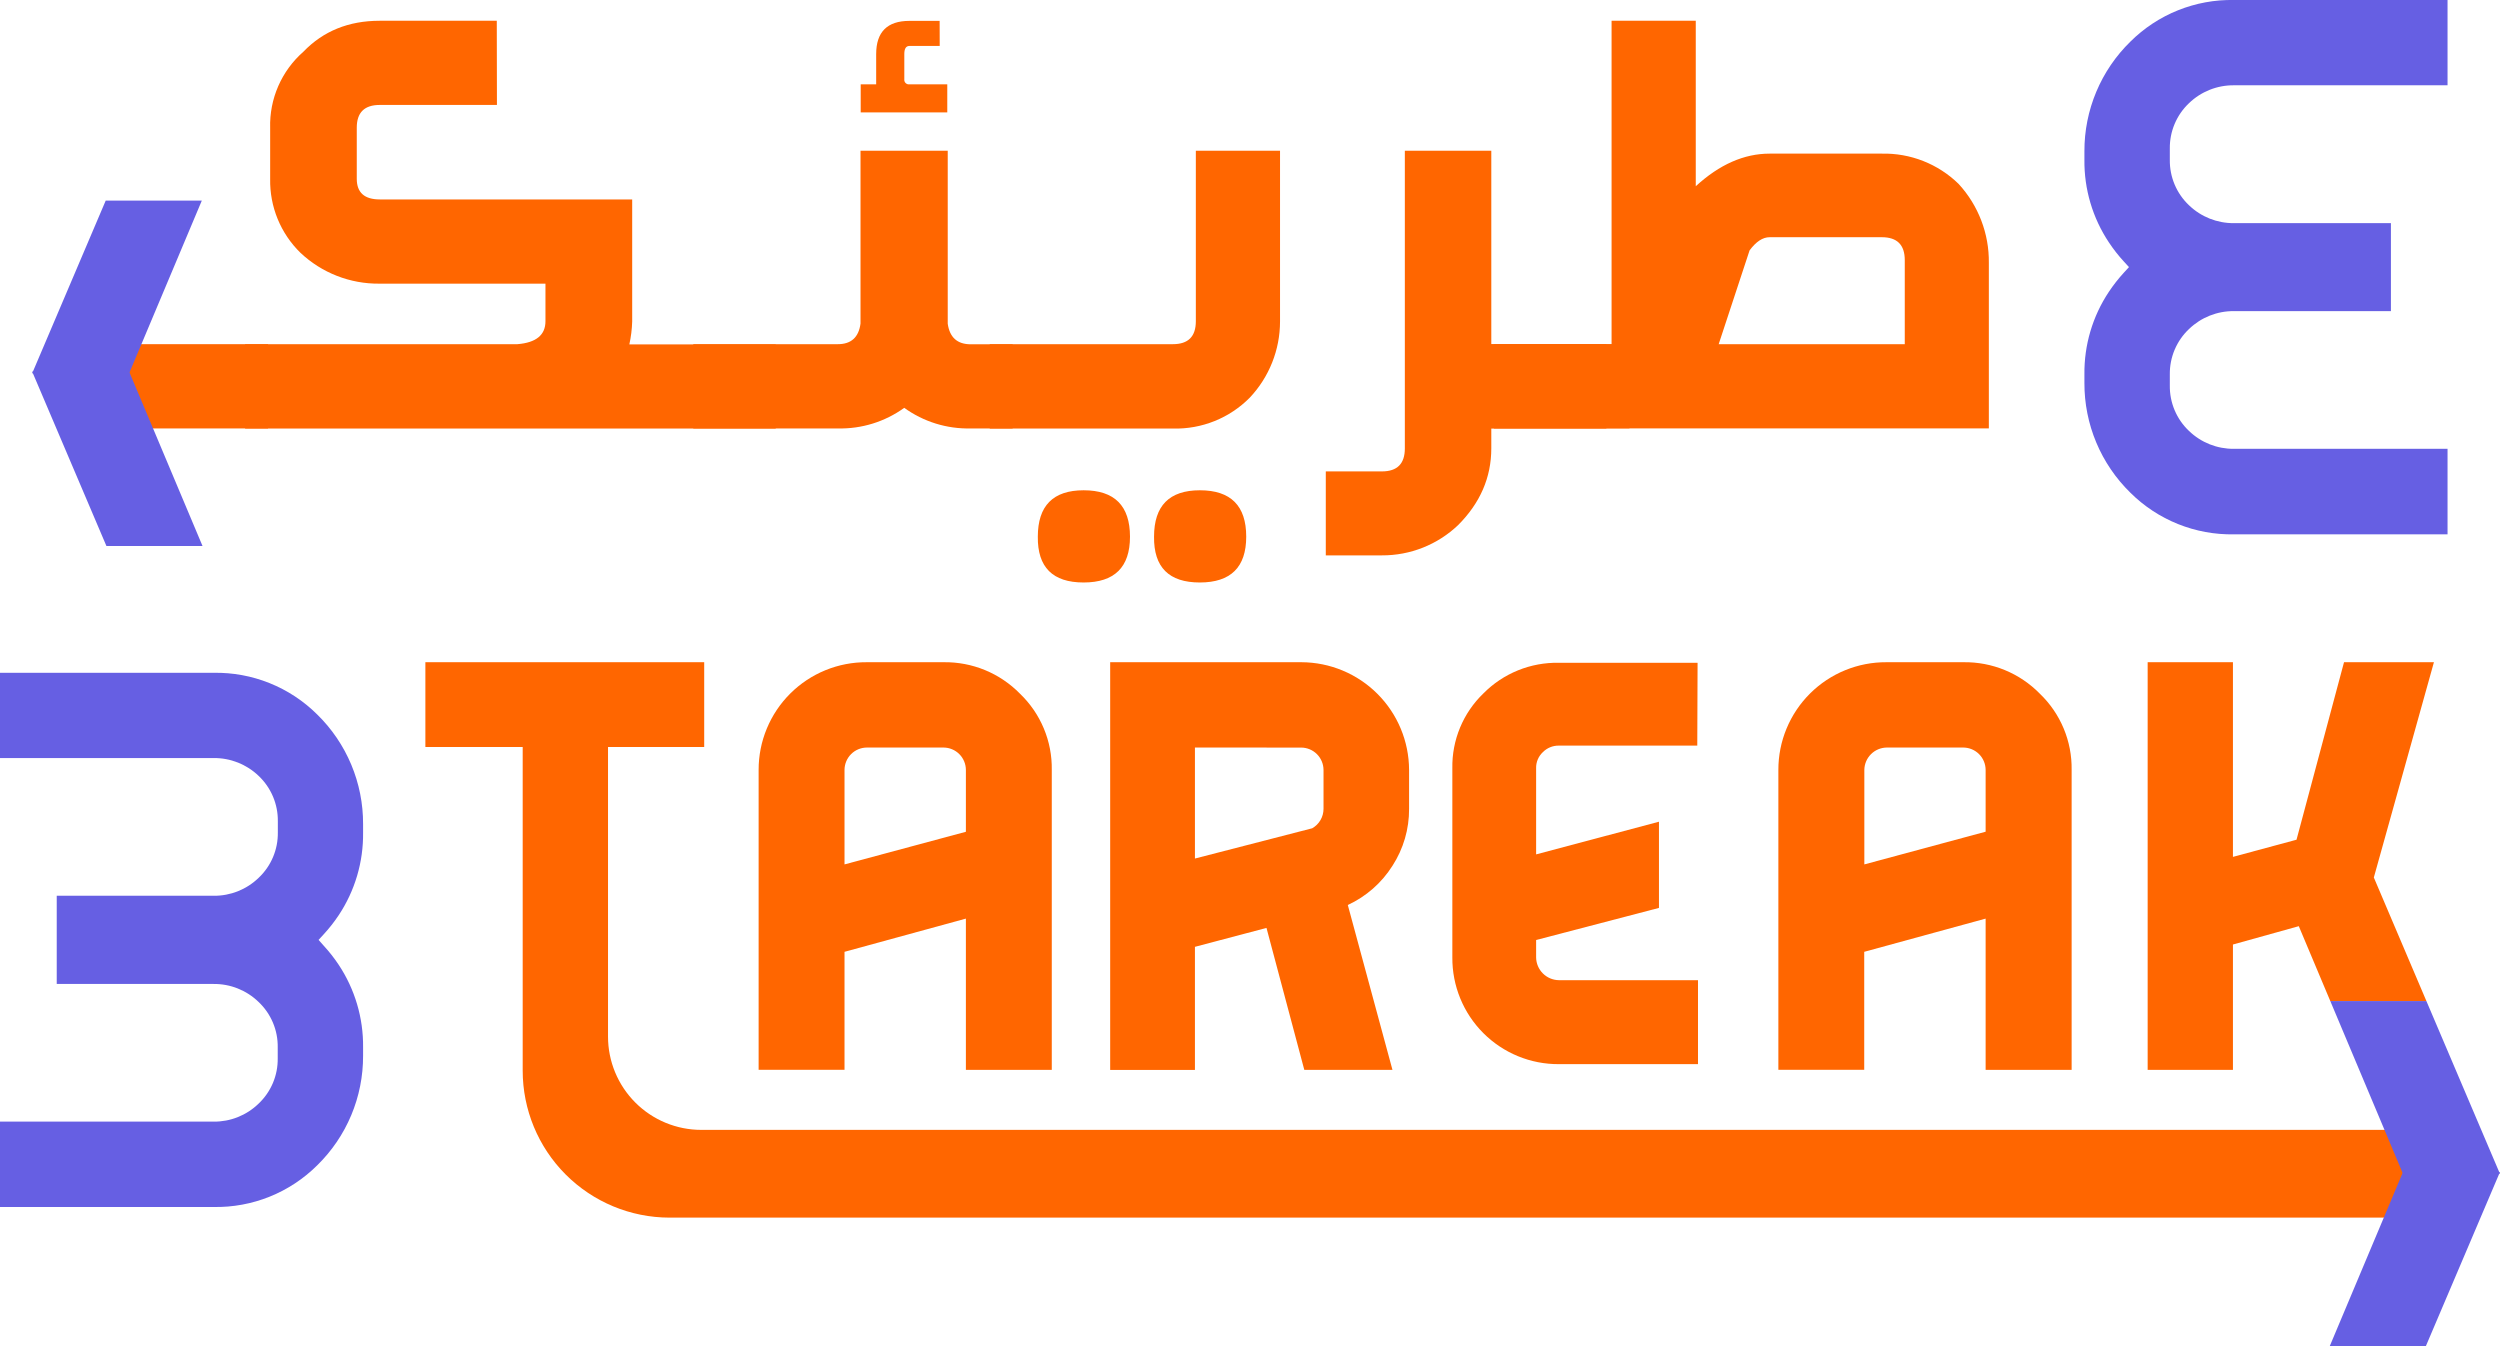 <svg width="661" height="356" viewBox="0 0 661 356" fill="none" xmlns="http://www.w3.org/2000/svg">
<g clip-path="url(#clip0_7_12617)">
<path d="M229.19 175.09H249.48C253.238 175.034 256.967 175.744 260.442 177.176C263.916 178.608 267.063 180.733 269.69 183.42C272.399 186.018 274.543 189.146 275.988 192.61C277.433 196.073 278.149 199.797 278.09 203.55V282.88H255.38V242.88L223.29 251.66V282.85H200.58V203.55C200.575 199.798 201.312 196.083 202.75 192.618C204.188 189.153 206.297 186.006 208.957 183.361C211.617 180.715 214.774 178.622 218.247 177.202C221.719 175.783 225.439 175.065 229.19 175.09ZM249.48 197.65H229.19C227.629 197.66 226.134 198.285 225.03 199.39C223.926 200.494 223.301 201.988 223.29 203.55V228.55L255.38 219.92V203.55C255.37 201.988 254.745 200.494 253.64 199.39C252.536 198.285 251.042 197.66 249.48 197.65Z" fill="#FF6600"/>
<path d="M498.84 175.09H519.13C522.888 175.034 526.618 175.744 530.092 177.176C533.567 178.608 536.713 180.733 539.34 183.42C542.049 186.018 544.193 189.146 545.638 192.61C547.083 196.073 547.799 199.797 547.74 203.55V282.88H525V242.88L492.9 251.66V282.85H470.2V203.55C470.195 199.798 470.932 196.083 472.37 192.618C473.808 189.153 475.917 186.006 478.577 183.361C481.237 180.715 484.394 178.622 487.867 177.202C491.339 175.783 495.059 175.065 498.81 175.09H498.84ZM519.13 197.65H498.84C497.282 197.673 495.793 198.302 494.69 199.403C493.587 200.504 492.956 201.992 492.93 203.55V228.55L525 219.9V203.55C524.99 201.988 524.365 200.494 523.261 199.39C522.156 198.285 520.662 197.66 519.1 197.65H519.13Z" fill="#FF6600"/>
<path d="M293.53 175.09H344.1C351.64 175.116 358.863 178.123 364.195 183.455C369.526 188.786 372.533 196.01 372.56 203.55V213.85C372.594 219.19 371.068 224.424 368.17 228.91C365.316 233.434 361.214 237.035 356.36 239.28L368.17 282.88H344.86L334.86 245.34L315.94 250.34V282.89H293.53V175.09ZM315.94 197.65V227L346.94 219C347.85 218.485 348.607 217.738 349.134 216.835C349.661 215.932 349.939 214.906 349.94 213.86V203.56C349.929 201.998 349.304 200.504 348.2 199.4C347.096 198.295 345.601 197.67 344.04 197.66L315.94 197.65Z" fill="#FF6600"/>
<path d="M85.55 247.07L84.23 248.51L85.55 250C87.016 251.588 88.354 253.29 89.55 255.09C93.837 261.549 96.084 269.148 96 276.9V279.13C96.02 284.531 94.956 289.881 92.868 294.863C90.781 299.845 87.714 304.356 83.85 308.13C80.255 311.703 75.979 314.518 71.276 316.407C66.573 318.297 61.538 319.223 56.47 319.13H0V296.56H56.47C60.9 296.608 65.17 294.905 68.35 291.82C69.983 290.282 71.278 288.42 72.152 286.354C73.027 284.288 73.462 282.063 73.43 279.82V276.9C73.463 274.657 73.028 272.431 72.153 270.365C71.279 268.299 69.983 266.438 68.35 264.9C65.168 261.819 60.899 260.116 56.47 260.16H15V236.84H56.5C60.929 236.884 65.198 235.181 68.38 232.1C70.013 230.562 71.308 228.7 72.182 226.634C73.057 224.568 73.492 222.343 73.46 220.1V217.16C73.49 214.919 73.056 212.696 72.186 210.631C71.315 208.565 70.026 206.703 68.4 205.16C65.206 202.085 60.933 200.387 56.5 200.43H0V177.89H56.47C61.538 177.799 66.572 178.726 71.275 180.615C75.978 182.505 80.254 185.318 83.85 188.89C87.713 192.664 90.78 197.176 92.867 202.158C94.954 207.139 96.019 212.489 96 217.89V220.12C96.097 227.897 93.846 235.523 89.54 242C88.346 243.793 87.012 245.488 85.55 247.07Z" fill="#665FE3"/>
<path d="M185.42 298.74C182.182 298.74 178.975 298.102 175.983 296.863C172.991 295.624 170.273 293.807 167.983 291.517C165.693 289.227 163.877 286.509 162.637 283.517C161.398 280.525 160.76 277.318 160.76 274.08V197.5H186.19V175.09H112.47V197.5H138.2V283.06C138.195 293.359 142.278 303.24 149.554 310.53C156.829 317.82 166.701 321.924 177 321.94H641.1V298.74H185.42Z" fill="#FF6600"/>
<path d="M660.98 309.9H635.34L615.95 356H641.36L660.98 309.9Z" fill="#665FE3"/>
<path d="M627.64 232.01L643.53 175.09H619.76L607.2 222.02L590.39 226.56V175.09H567.84V282.88H590.39V249.73L607.8 244.88L616.13 264.68H641.54L627.64 232.01Z" fill="#FF6600"/>
<path d="M616.13 264.68L635.34 310.34H660.98L641.54 264.68H616.13Z" fill="#665FE3"/>
<path d="M70.87 113.28H32.11V91H70.87V113.28Z" fill="#FF6600"/>
<path d="M131.39 27.75H100.39C96.35 27.75 94.33 29.75 94.33 33.75V47.28C94.33 50.907 96.35 52.723 100.39 52.73H167.15V85C167.089 87.039 166.838 89.068 166.4 91.06H205.1V113.31H64.81V91H136.81C141.75 90.6 144.22 88.58 144.22 84.94V75H100.32C92.562 75.08 85.075 72.152 79.43 66.83C76.834 64.293 74.785 61.252 73.409 57.893C72.034 54.534 71.36 50.929 71.43 47.3V33.8C71.325 30.005 72.058 26.233 73.578 22.754C75.097 19.274 77.365 16.173 80.22 13.67C85.46 8.223 92.17 5.497 100.35 5.49H131.35L131.39 27.75Z" fill="#FF6600"/>
<path d="M250.58 39.86V85.58C251.087 89.207 253.107 91.023 256.64 91.03H267.74V113.28H256.64C250.348 113.431 244.18 111.517 239.08 107.83C233.979 111.516 227.812 113.43 221.52 113.28H183.31V91H221.52C225.047 91 227.047 89.183 227.52 85.55V39.86H250.58ZM248.46 12.15H240.46C239.55 12.15 239.1 12.86 239.1 14.27V20.93C239.074 21.115 239.091 21.304 239.149 21.482C239.208 21.659 239.307 21.821 239.439 21.953C239.571 22.086 239.732 22.186 239.909 22.247C240.086 22.307 240.275 22.325 240.46 22.3H250.46V29.71H227.57V22.3H231.66V14.3C231.66 8.453 234.587 5.527 240.44 5.52H248.44L248.46 12.15Z" fill="#FF6600"/>
<path d="M338.44 39.86V85C338.438 92.488 335.577 99.692 330.44 105.14C327.795 107.815 324.631 109.921 321.141 111.326C317.651 112.731 313.911 113.406 310.15 113.31H261.68V91H310.12C314.16 91 316.18 88.98 316.18 84.94V39.86H338.44ZM286.51 129.63C294.677 129.63 298.764 133.72 298.77 141.9C298.77 149.967 294.684 154.003 286.51 154.01C278.337 154.017 274.3 149.98 274.4 141.9C274.4 133.72 278.437 129.63 286.51 129.63ZM317.24 129.63C325.42 129.63 329.507 133.72 329.5 141.9C329.5 149.967 325.414 154.003 317.24 154.01C309.067 154.017 305.03 149.98 305.13 141.9C305.13 133.72 309.167 129.63 317.24 129.63Z" fill="#FF6600"/>
<path d="M394.3 91H430.82V113.25H394.3V118.55C394.3 126.223 391.373 132.987 385.52 138.84C380.093 144.009 372.875 146.876 365.38 146.84H350.54V124.64H365.38C369.42 124.64 371.44 122.62 371.44 118.58V39.86H394.3V91Z" fill="#FF6600"/>
<path d="M395 113.28H424.73V91H395V113.28Z" fill="#FF6600"/>
<path d="M448.36 5.49V49.24C454.62 43.493 461.13 40.62 467.89 40.62H497.56C501.304 40.537 505.027 41.201 508.511 42.575C511.995 43.949 515.17 46.004 517.85 48.62C523.085 54.307 525.947 61.781 525.85 69.51V113.26H389V91H426.1V5.49H448.36ZM497.56 62.72H467.89C466.07 62.72 464.31 63.88 462.59 66.2L454.42 91H503.62V68.77C503.62 64.737 501.6 62.72 497.56 62.72Z" fill="#FF6600"/>
<path d="M8.51 98.26H34.15L53.55 144.37H28.14L8.51 98.26Z" fill="#665FE3"/>
<path d="M53.36 53.04L34.15 98.7H8.51L27.95 53.04H53.36Z" fill="#665FE3"/>
<path d="M448.76 197.14H412.11C411.336 197.134 410.568 197.283 409.851 197.579C409.135 197.874 408.485 198.31 407.94 198.86C407.358 199.4 406.898 200.057 406.589 200.788C406.281 201.519 406.131 202.307 406.15 203.1V225.9L438.63 217.26V240.05L406.15 248.54V253.16C406.176 254.743 406.816 256.254 407.936 257.374C409.056 258.494 410.567 259.134 412.15 259.16H448.95V281.36H412.15C408.444 281.38 404.77 280.664 401.343 279.253C397.915 277.842 394.802 275.765 392.183 273.142C389.564 270.519 387.493 267.401 386.088 263.971C384.683 260.541 383.974 256.866 384 253.16V203.1C383.936 199.424 384.63 195.773 386.039 192.377C387.448 188.981 389.542 185.911 392.19 183.36C394.797 180.719 397.915 178.636 401.354 177.24C404.793 175.844 408.48 175.164 412.19 175.24H448.84L448.76 197.14Z" fill="#FF6600"/>
<path d="M561.58 69.18L562.9 70.62L561.58 72.06C560.116 73.653 558.779 75.359 557.58 77.16C553.278 83.624 551.026 91.236 551.12 99V101.23C551.096 106.64 552.16 112 554.249 116.99C556.338 121.981 559.409 126.5 563.28 130.28C566.875 133.852 571.151 136.667 575.855 138.556C580.558 140.446 585.592 141.372 590.66 141.28H647.13V118.67H590.66C586.229 118.715 581.959 117.016 578.77 113.94C577.141 112.399 575.849 110.537 574.976 108.472C574.104 106.406 573.669 104.182 573.7 101.94V99C573.669 96.758 574.103 94.534 574.976 92.468C575.848 90.402 577.14 88.54 578.77 87C581.957 83.92 586.228 82.218 590.66 82.26H632.16V59H590.66C586.23 59.042 581.961 57.343 578.77 54.27C577.141 52.729 575.85 50.867 574.977 48.801C574.105 46.736 573.67 44.512 573.7 42.27V39.29C573.669 37.049 574.103 34.825 574.974 32.76C575.844 30.695 577.134 28.832 578.76 27.29C581.95 24.209 586.225 22.506 590.66 22.55H647.13V4.19095e-06H590.66C585.592 -0.094 580.557 0.832 575.854 2.721C571.15 4.611 566.874 7.426 563.28 11C559.414 14.773 556.346 19.284 554.257 24.266C552.168 29.248 551.101 34.598 551.12 40V42.23C551.027 50.002 553.282 57.621 557.59 64.09C558.783 65.89 560.117 67.592 561.58 69.18Z" fill="#665FE3"/>
</g>
<defs>
<clipPath id="clip0_7_12617">
<rect width="660.98" height="356" fill="white"/>
</clipPath>
</defs>
</svg>
